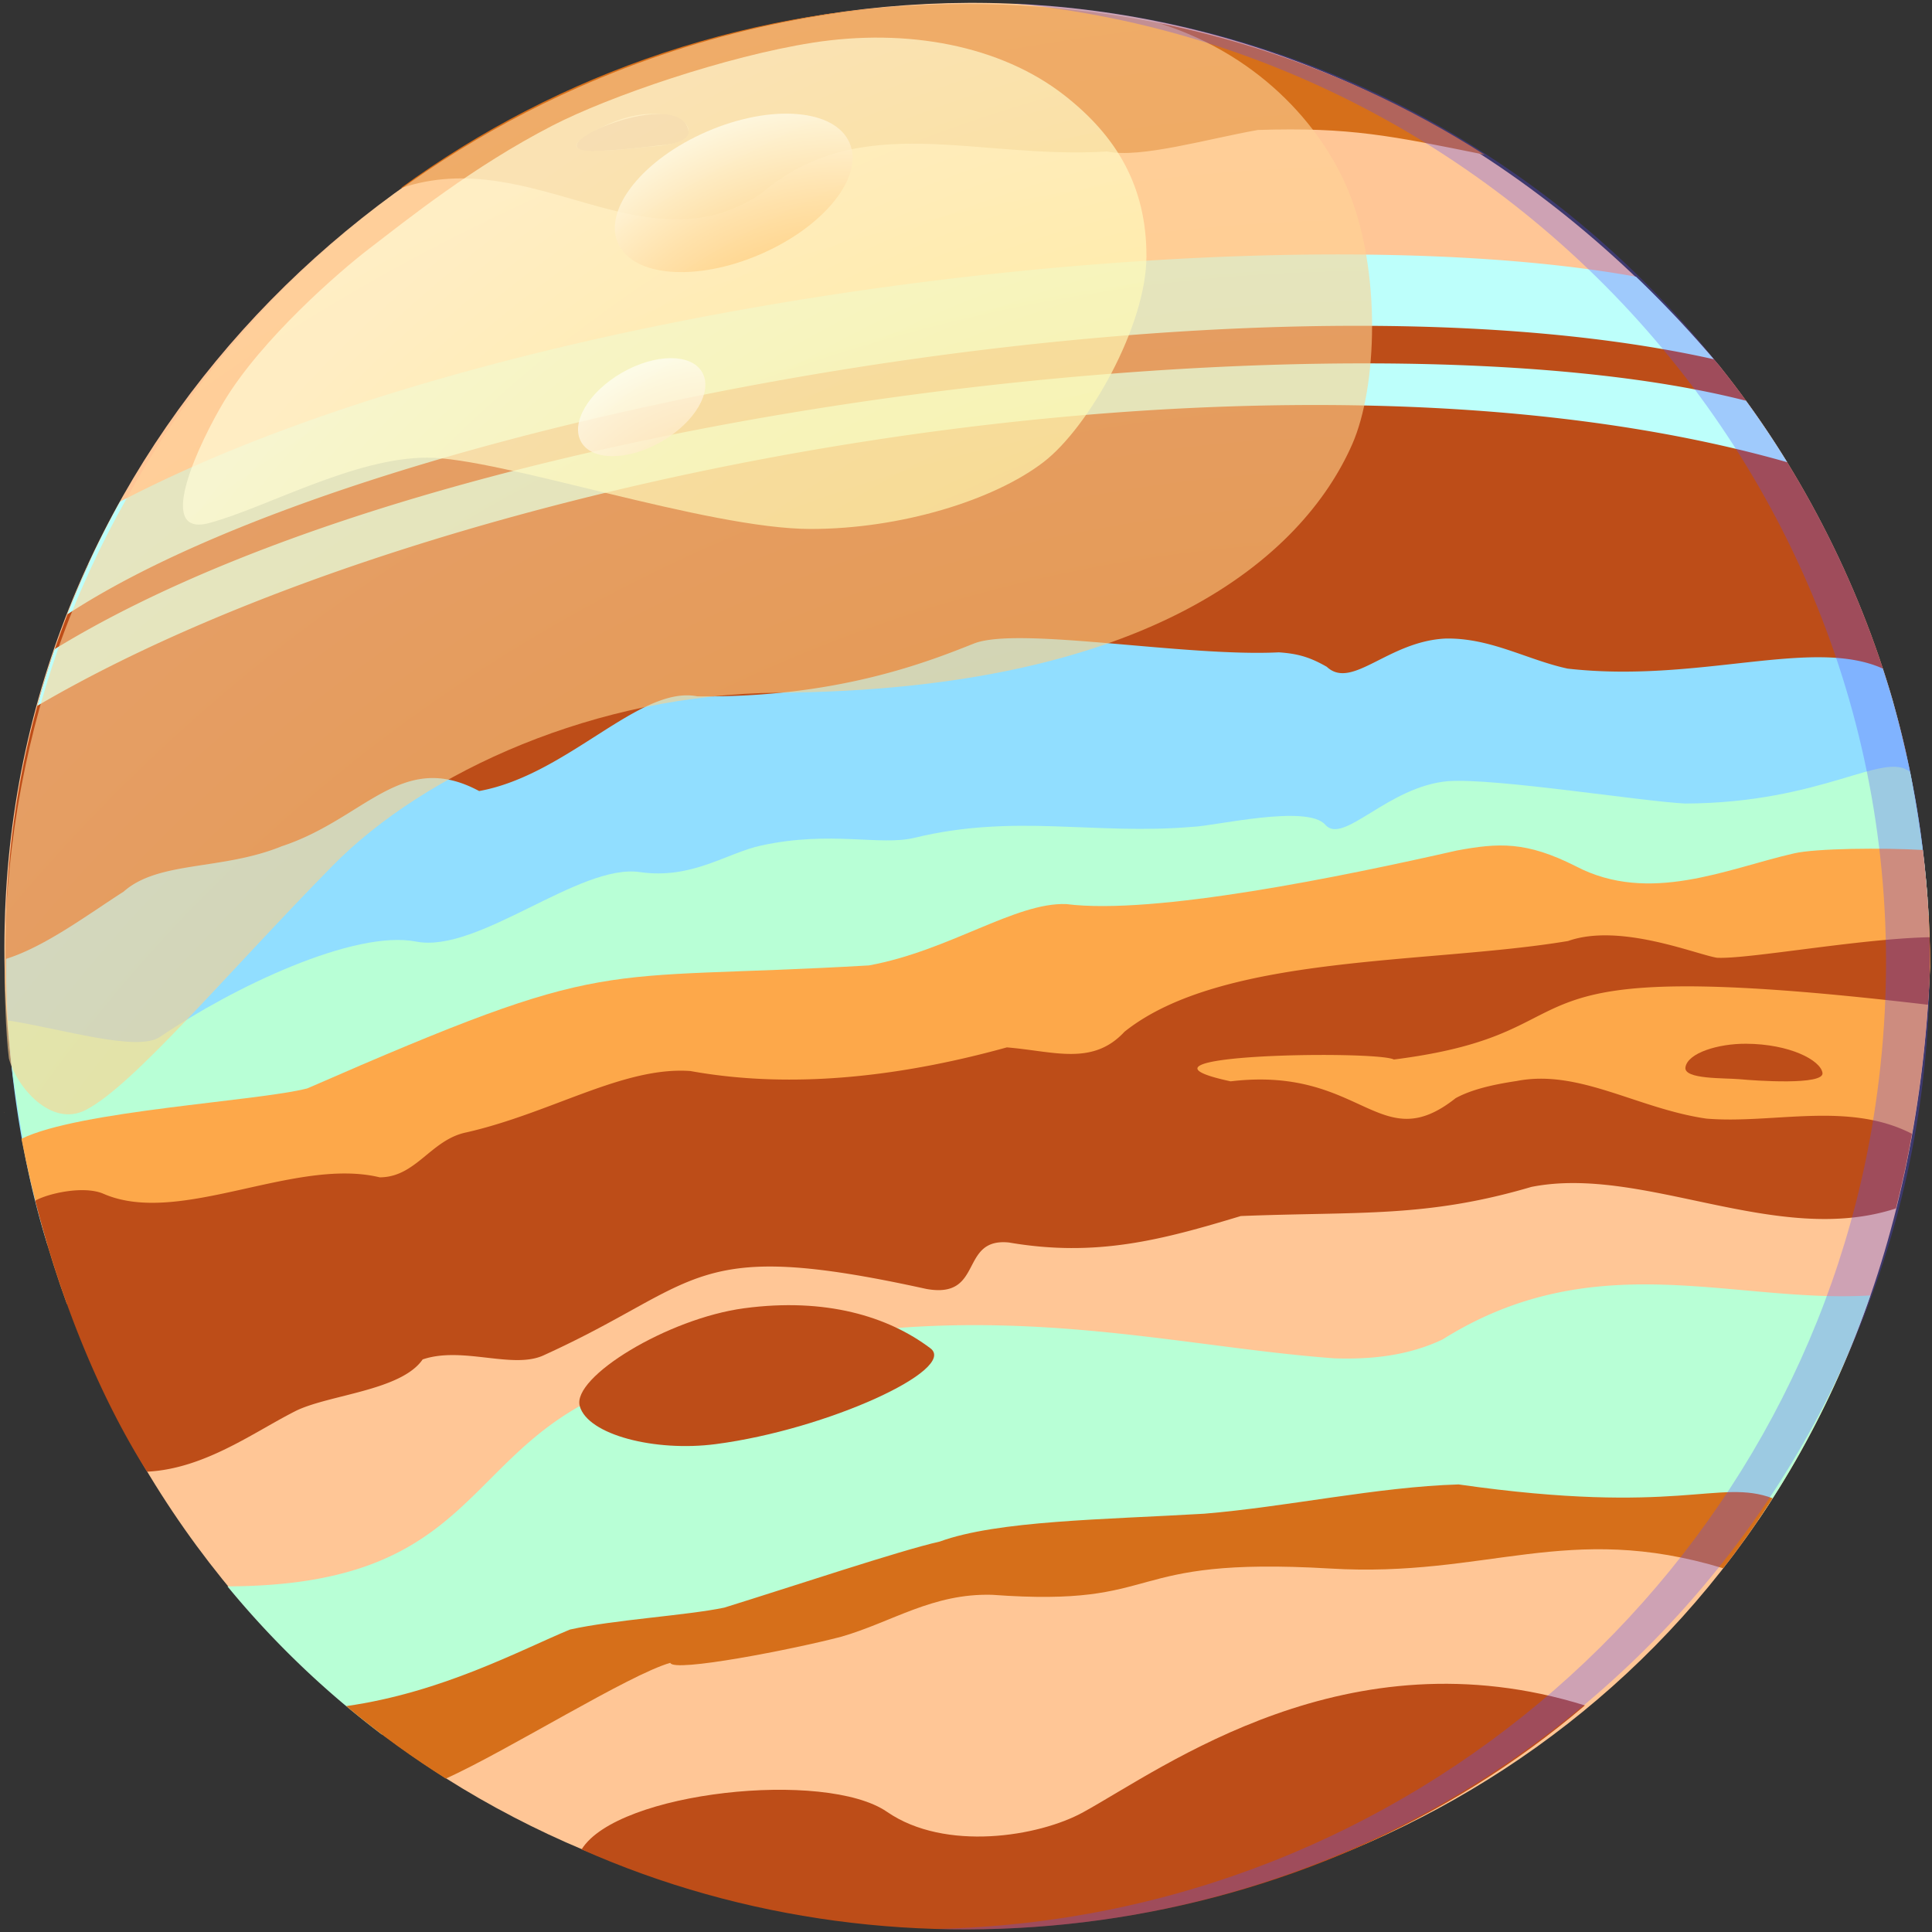 <svg width="302" height="302" fill="none" xmlns="http://www.w3.org/2000/svg"><rect width="100%" height="100%" fill="#333333" stroke="none"/><path d="M301.696 151.128c-6.68 171.961-223.47 199.648-286.377 64.406C-56.685 48.268 154.542-77.446 268.901 57.346v.011c12.019 15.028 21.544 33.244 27.033 52.419v.011c.032.128.074.266.106.404 3.552 12.734 5.674 26.888 5.656 40.937z" fill="#FFC696"/><path d="M151.183.62c-33.105 0-63.7 10.685-88.552 28.795 20.71-7.004 38.198 13.073 56.366.826 15.451-13.238 33.666-5.275 54.056-6.562 5.139 1.117 15.778-1.989 23.571-3.362 14.447-.464 20.911.927 35.43 3.86C208.696 9.258 180.948.618 151.183.618zM101.53 22.91c-4.73.59-15.493 1.59-9.826-1.629 12.916-8.499 22.812 1.127 9.826 1.63z" fill="#D66F1A"/><path d="M298.018 117.939c-.011 0-.02 0-.031-.011-23.004-4.762-22.973.361-33.848 6.484-13.894 1.254-31.604-.967-39.46.096-12.066 2.562-45.381 11.449-57.67 9.652-17.253.893-48.56-.606-69.192 4.38-37.94 13.32-57.5 35.835-96.706 18.678a74.37 74.37 0 0 0-.17-2.785c-.8-23.829 3.308-44.904 12.884-66.228 63.612-33.337 176.944-54.534 247.71-39.12a192.981 192.981 0 0 1 7.368 8.26v.011c12.019 15.028 21.543 33.244 27.032 52.419v.011c.032.128.074.266.106.404.535 1.917 1.26 4.596 1.977 7.749z" fill="#BD4D18"/><path d="M267.892 56.155C194.393 39.731 58.706 64.49 10.518 96.04a146.599 146.599 0 0 1 3.306-7.835 138.264 138.264 0 0 1 4.954-9.791C80.583 46.097 197.943 32.862 255.73 43.248a188.129 188.129 0 0 1 5.804 5.836 181.002 181.002 0 0 1 6.357 7.071z" fill="#BDFFFB"/><path d="M301.473 143.102c-8.485-1.259-286.952 43.495-294.049 51.515-4.26-13.521-6.59-30.225-6.474-44.733 6.15-1.921 13.002-7.082 18.38-10.515 5.466-4.857 15.367-3.278 24.718-7.092 13.011-4.279 18.716-15.138 30.85-8.627 13.863-2.506 25.079-16.594 34.12-14.801 21.981.268 36.307-5.514 43.21-8.252 6.903-2.738 32.868 2.105 47.669 1.372 3.083.205 4.953.807 7.498 2.259 3.941 3.679 9.556-3.976 18.541-4.414 7.04-.146 12.803 3.343 19.109 4.699 20.484 2.324 38.27-4.972 49.268-.004a138.204 138.204 0 0 1 1.621 5.266v.011a154.216 154.216 0 0 1 5.539 33.316z" fill="#91DEFF"/><path d="M301.303 140.401c-39.056 4.497-261.126 36.101-296.462 43.861-1.881-8.43-3.083-16.7-3.635-24.758 8.526 1.318 20.272 4.975 23.79 2.583 11.46-7.781 30.361-16.796 40.056-14.904 9.695 1.892 25.502-12.236 34.953-10.864 8.175 1.18 13.543-2.977 18.997-4.156 10.854-2.36 18.593.096 23.94-1.201 15.744-3.827 28.054-.393 43.553-1.722 3.242-.096 17.859-3.561 20.666-.319 2.806 3.242 9.791-6.006 19.198-6.814 7.388-.521 30.435 3.189 37.09 3.497 21.559-.096 31.062-8.324 35.123-4.932.948 5.038 2.253 12.99 2.731 19.729z" fill="#B8FFD6"/><path d="M.664 173.887c.011 0 .021-.011.032-.011-.01.086-.022.096-.032.011zM301.697 151.128c-.468 11.385-1.851 22.122-4.03 32.221-46.312-7.827-54.454-4.953-98.802-2.45-14.093-.564-30.384-5.271-39.73-5.38-8.465 2.048-30.796 6.41-46.073 4.643-14.395-1.22-31.68 9.953-44.626 13.719-15.734 4.562-38.957 7.125-57.982 9.942-2.882-7.904-5.363-16.867-7.1-25.811 8.95-4.408 36.828-5.854 44.678-7.877 48.337-21.113 43.884-16.675 87.794-19.225 12.566-2.299 22.905-9.888 30.847-9.589 13.747 1.76 43.278-4.339 61.058-8.373 6.508-1.203 10.849-1.469 18.624 2.479 11.474 5.979 23.578.376 34.027-2.02 3.408-.812 13.981-.899 20.187-.542.659 5.299 1.142 12.091 1.128 18.263z" fill="#FDA84A"/><path d="M192.362 169.029c20.626-2.462 23.236 12.087 35.177 2.63 2.462-1.35 5.814-2.127 9.534-2.681 9.749-1.909 18.861 4.314 29.651 5.877 10.396.869 22.157-2.765 32.133 2.369a155.506 155.506 0 0 1-2.498 11.672c-18.639 6.083-39.476-6.832-56.986-3.363-16.523 4.869-26.972 3.817-45.417 4.552-12.363 3.736-22.596 6.481-36.26 4.134-7.813-.776-3.835 8.904-12.908 7.259-37.026-8.144-34.824-.991-59.707 10.33-4.832 2.334-12.738-1.438-19.015.691-3.327 4.84-14.385 5.478-19.677 7.971-6.56 3.269-14.308 9.126-23.402 9.576-7.8-12.37-13.628-27.373-17.476-42.362 2.03-1.151 7.6-2.393 10.65-1.083 11.868 5.181 29.898-5.779 43.199-2.565 5.714-.021 7.978-5.902 13.56-7.031 13.265-3.024 24.558-10.345 35.006-9.586 17.202 3.111 34.859.344 49.457-3.696 7.335.596 13.4 2.948 18.393-2.448 15.263-12.18 47.461-10.527 69.336-14.18 8.094-2.865 20.005 2.095 23.28 2.618 4.895.244 22.196-2.977 33.231-3.211.137 2.785.059 6.654-.266 10.556-72.097-8.501-48.583 4.128-83.468 8.56-2.845-1.469-45.179-.821-25.527 3.411z" fill="#BD4D18"/><path d="M292.363 202.494c-4.008 11.577-9.153 22.154-15.265 31.711a143.384 143.384 0 0 1-2.211 3.349l-61.986.563-91.082 14.542-62.124 18.476a149.386 149.386 0 0 1-5.581-4.443 141.795 141.795 0 0 1-18.561-18.72c37.015-.096 36.675-18.911 56.798-29.106 50.931-20.028 84.841-8.834 116.233-6.538 5.889.191 11.555-.425 16.902-2.945 23.834-14.968 45.542-5.592 66.877-6.889z" fill="#B8FFD6"/><path d="M277.098 234.204c-1.983 3.106-4.961 7.405-7.739 10.939-24.376-7.393-36.911 1.512-61.445.041-33.345-1.949-25.247 6.13-52.829 4.107-9.33-.261-15.623 4.258-23.592 6.557-7.526 1.97-26.28 5.63-26.713 4.078-6.388 1.794-25.469 13.743-35.092 18.097-4.98-3.154-10.029-6.701-15.573-11.332 14.996-2.13 27.188-8.74 34.98-11.969 6.885-1.538 18.121-2.184 24.097-3.42 10.317-3.194 27.614-8.977 33.708-10.334 9.034-3.294 25.668-3.43 41.338-4.352 12.912-1.069 27.139-4.202 39.756-4.577 34.498 4.935 40.662-.971 49.104 2.165z" fill="#D66F1A"/><path d="M107.649 20.577c-.01 1.181-1.702 1.948-4.722 2.173-2.845.315-4.903.601-8.168.78-15.151 1.223 11.667-10.989 12.89-2.953zM284.882 167.699c.336 1.987-10.529 1.226-12.951.998-2.422-.217-8.757.04-8.471-1.858.336-2.254 5.15-3.717 9.49-3.687 6.811.04 11.606 2.56 11.932 4.547zM247.742 266.581c-43.512 37.078-106.424 44.917-156.829 22.509 5.596-9.052 38.134-12.5 47.744-5.871 9.075 6.259 23.727 3.883 30.67.056 12.811-7.061 41.277-28.244 78.415-16.694z" fill="#BD4D18"/><path d="M279.362 72.25C198.868 49.331 68.656 73.504 5.83 110.328a144.854 144.854 0 0 1 2.721-8.866C71.855 62.703 212.996 47.353 272.92 62.64a145.262 145.262 0 0 1 6.443 9.61z" fill="#BDFFFB"/><path d="M90.623 219.79c-1.259-4.513 13.731-13.695 25.714-15.293 12.691-1.692 22.465 1.256 29.098 6.261 4.315 3.256-15.992 12.688-33.57 14.98-9.447 1.233-19.984-1.435-21.242-5.948z" fill="#BD4D18"/><path opacity=".6" d="M211.365 69.463c-7.73 17.548-31.576 38.409-89.71 38.82-28.35.201-55.177 12.291-69.681 27.06-16.778 17.085-31.02 34.251-38.552 38.153-5.456 2.827-10.883-3.68-12.028-8.046-.53-4.012-.68-11.846-.667-11.872-.013-.464-.001-1.194-.001-1.659-.138-17.186 2.745-34.557 8.449-50.77 2.839-8.07 6.496-15.931 10.59-23.186h.014c15.766-28.99 41.106-51.247 70.626-64.304C109.655 5.13 130.698.525 152.012.525c.064.013.116 0 .18 0 9.122.009 18.3.864 27.412 2.618 16.945 4.8 26.982 16.605 31.113 26.56 5.213 12.557 4.597 30.796.648 39.76z" fill="url(#a)"/><path opacity=".29" d="M301.637 150.978c.033 84.615-69.923 153.113-155.302 150.541 73.913-1.601 135.109-55.933 146.51-126.701C307.142 86.038 241.731 8.465 158.138.511c82.512 3.827 143.861 72.947 143.499 150.467z" fill="#594AFF"/><path opacity=".68" d="M126.723 82.686c-16.215-.004-48.52-11.147-59.954-11.147-11.435 0-25.166 7.831-34.062 10.218-8.836 2.371-1.2-13.167 2.296-18.984 5.883-9.792 18.08-20.356 22.545-23.78 6.352-4.87 16.382-12.936 28.728-19.321 9.006-4.658 27.348-10.891 40.711-12.991 14.871-2.337 29.448.46 39.36 8.19 8.188 6.387 12.86 14.246 12.86 25.154s-9.058 26.8-16.063 32.189c-7.792 5.996-22.394 10.475-36.421 10.472z" fill="url(#b)"/><path opacity=".75" d="M132.798 22.329c-2.291-5.305-12.256-6.103-22.256-1.783-10.001 4.32-16.25 12.122-13.96 17.426 2.292 5.304 12.257 6.103 22.257 1.783 10.001-4.319 16.25-12.121 13.959-17.426z" fill="url(#c)"/><path opacity=".75" d="M109.759 58.189c-1.715-2.97-7.336-2.934-12.556.079-5.22 3.014-8.061 7.864-6.347 10.834 1.715 2.97 7.336 2.935 12.556-.08 5.22-3.012 8.062-7.863 6.347-10.833z" fill="url(#d)"/><defs><radialGradient id="a" cx="0" cy="0" r="1" gradientUnits="userSpaceOnUse" gradientTransform="translate(213.502 317.405) scale(326.222)"><stop offset=".656" stop-color="#FFCE80"/><stop offset=".848" stop-color="#FFD394"/><stop offset="1" stop-color="#FFD59E"/></radialGradient><radialGradient id="b" cx="0" cy="0" r="1" gradientUnits="userSpaceOnUse" gradientTransform="translate(220.984 222.809) scale(237.296)"><stop offset=".655" stop-color="#FFF9B0"/><stop offset=".771" stop-color="#FFFAB8"/><stop offset=".956" stop-color="#FFFBD0"/><stop offset="1" stop-color="#FFFCD6"/></radialGradient><radialGradient id="c" cx="0" cy="0" r="1" gradientUnits="userSpaceOnUse" gradientTransform="matrix(62.856 0 0 62.856 132.87 77.91)"><stop offset=".514" stop-color="#FFC469"/><stop offset=".596" stop-color="#FFCB7A"/><stop offset=".756" stop-color="#FFDEA5"/><stop offset=".979" stop-color="#FFFCEB"/><stop offset="1" stop-color="#FFFFF2"/></radialGradient><radialGradient id="d" cx="0" cy="0" r="1" gradientUnits="userSpaceOnUse" gradientTransform="matrix(38.053 0 0 38.053 112.938 89.15)"><stop offset=".428" stop-color="#FFE6BF"/><stop offset=".565" stop-color="#FFEBC9"/><stop offset=".798" stop-color="#FFF7E4"/><stop offset=".896" stop-color="#FFFDF2"/></radialGradient></defs></svg>
